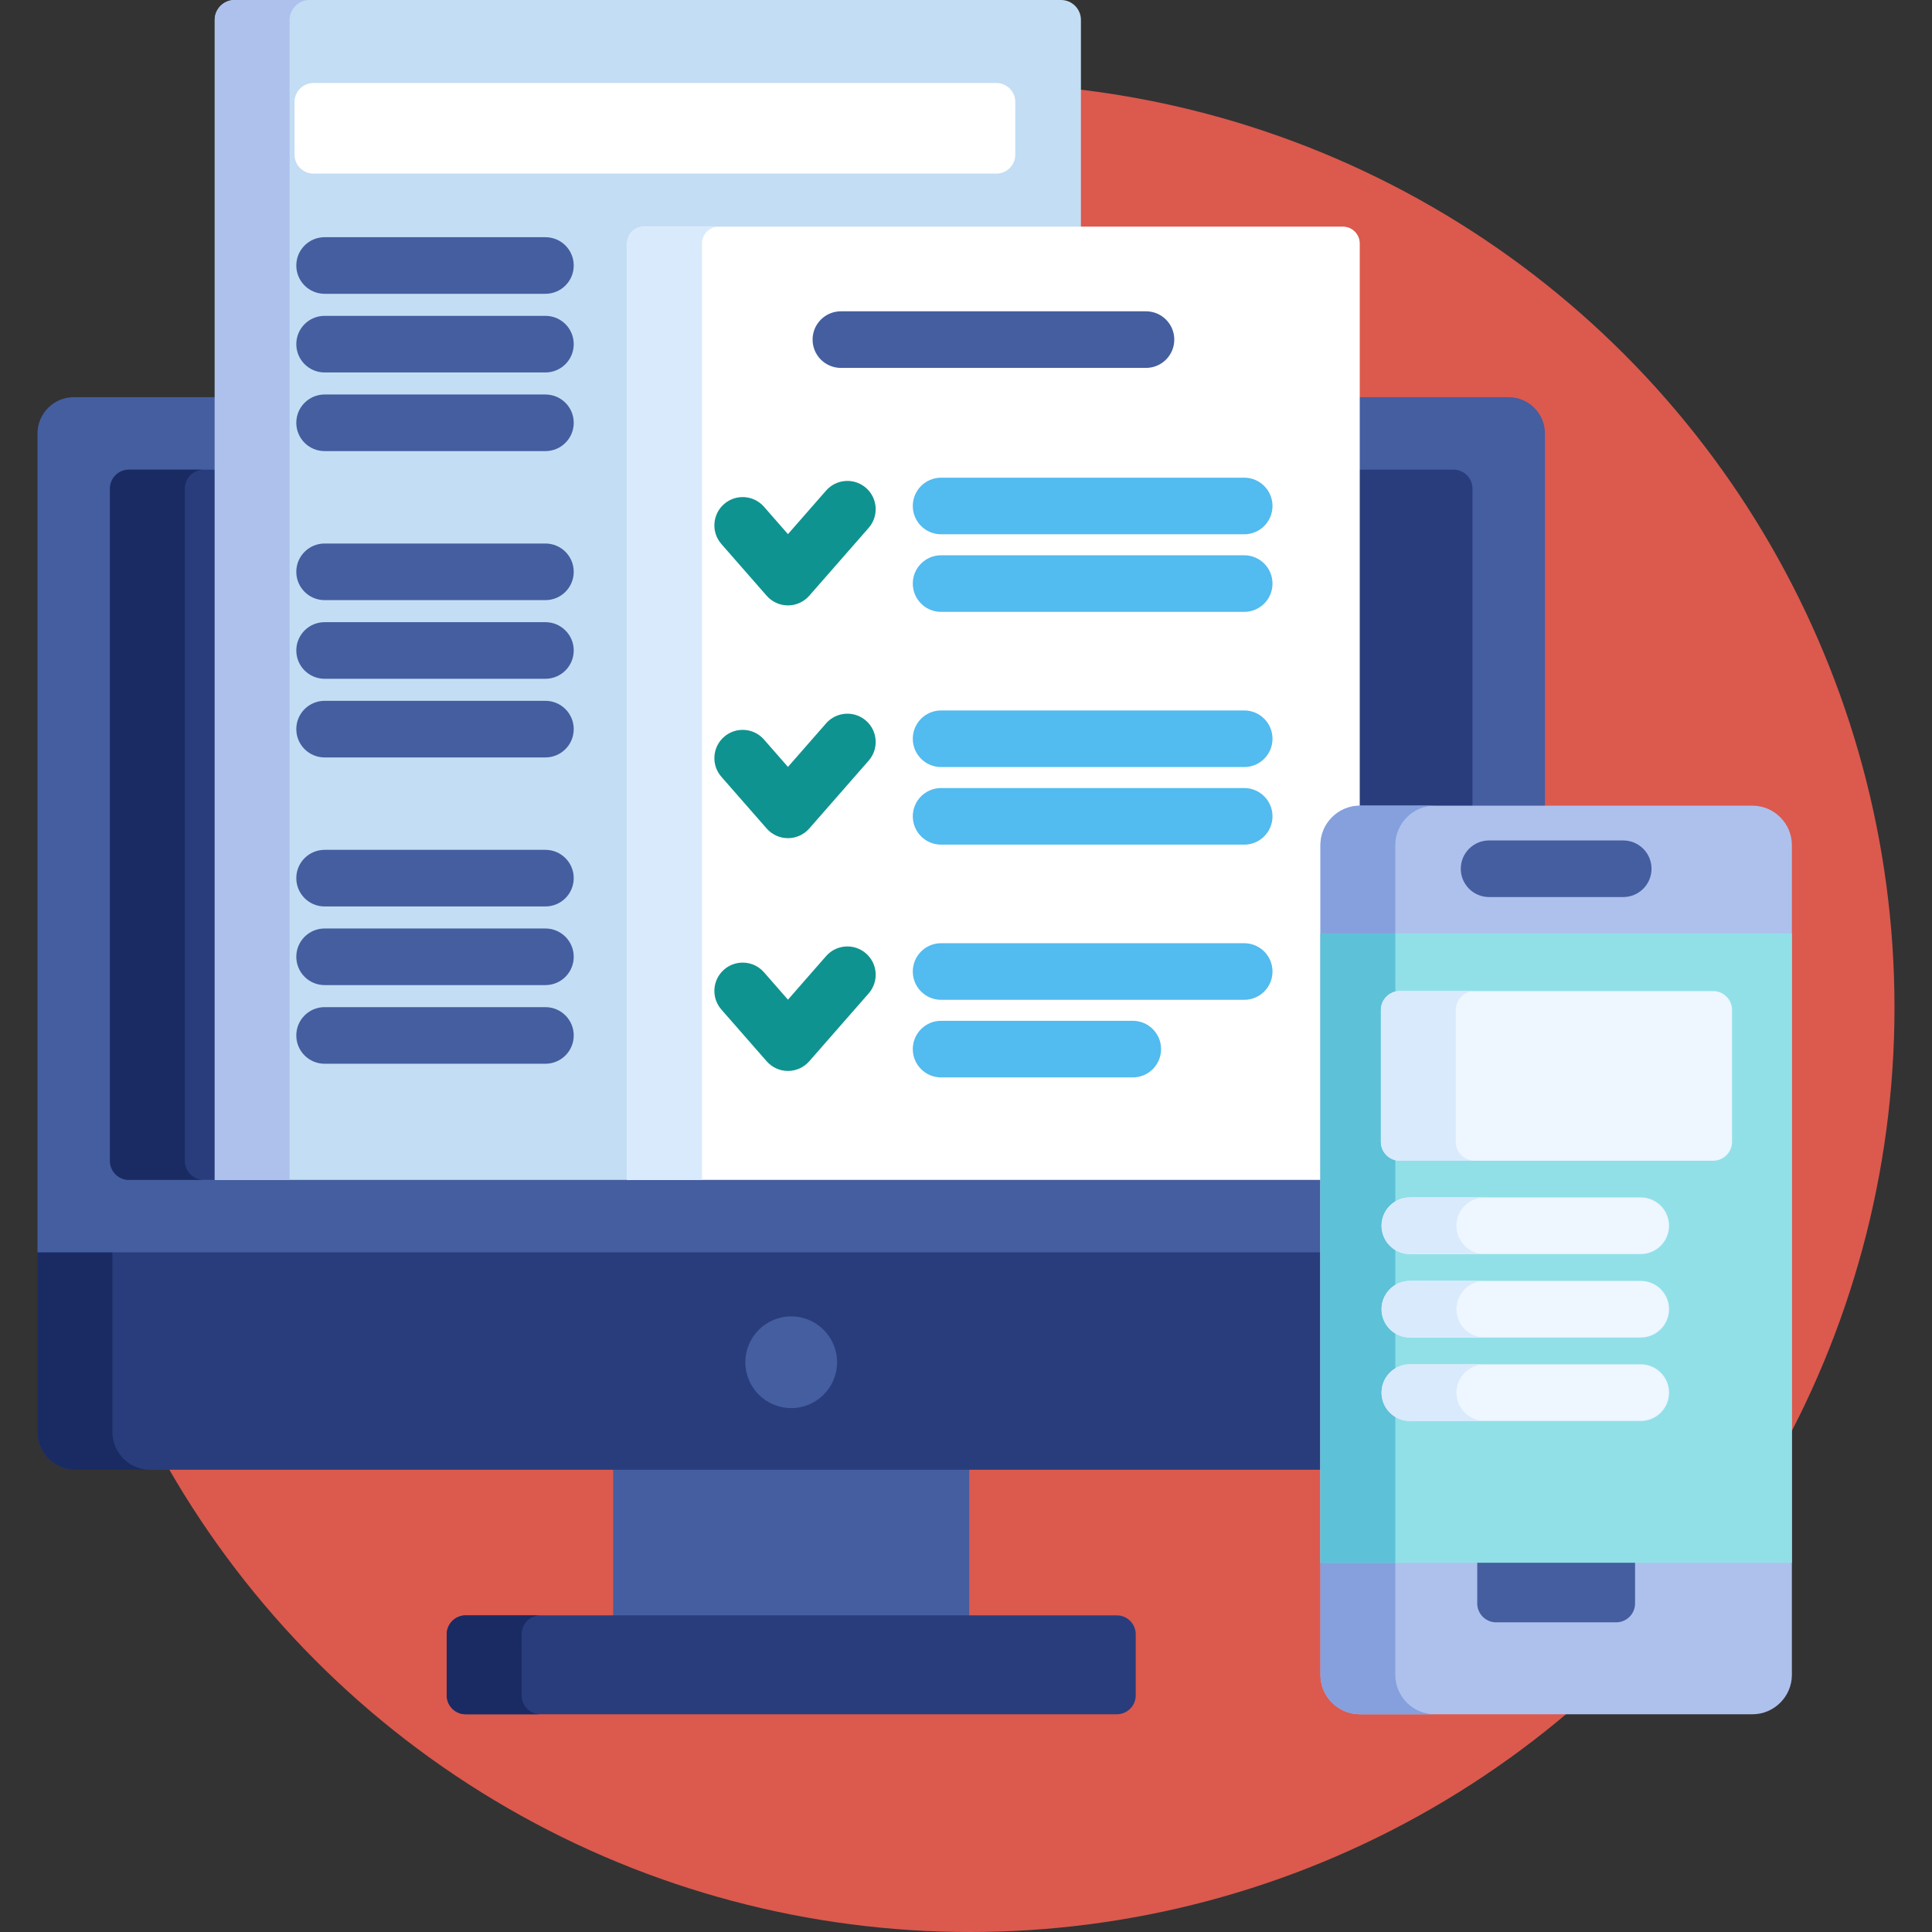 <?xml version="1.0"?>
<svg xmlns="http://www.w3.org/2000/svg" xmlns:xlink="http://www.w3.org/1999/xlink" version="1.1" id="Capa_1" x="0px" y="0px" viewBox="0 0 512 512" style="enable-background:new 0 0 512 512;" xml:space="preserve" width="512px" height="512px" class=""><rect x="0" y="0" width="512" height="512" fill="#333333" stroke="none"/><g><circle style="fill:#DC594E" cx="257.06" cy="267" r="245" data-original="#FF9518" class="active-path" data-old_color="#FF9518"/><rect x="162.51" y="388.5" style="fill:#445EA0;" width="94.35" height="40.586" data-original="#445EA0" class=""/><path style="fill:#293D7C;" d="M300.979,449.3c0,2.75-2.25,5-5,5H123.386c-2.75,0-5-2.25-5-5v-16.209c0-2.75,2.25-5,5-5H295.98  c2.75,0,5,2.25,5,5L300.979,449.3L300.979,449.3z" data-original="#293D7C" class=""/><path style="fill:#1A2B63;" d="M138.228,449.3v-16.209c0-2.75,2.25-5,5-5h-19.842c-2.75,0-5,2.25-5,5V449.3c0,2.75,2.25,5,5,5  h19.842C140.478,454.3,138.228,452.05,138.228,449.3z" data-original="#1A2B63" class=""/><path style="fill:#293D7C;" d="M350.927,330.888H9.94v48.617c0,5.5,4.5,10,10,10h330.986v-58.617H350.927z" data-original="#293D7C" class=""/><path style="fill:#1A2B63;" d="M29.783,379.505v-48.617H9.94v48.617c0,5.5,4.5,10,10,10h19.842  C34.283,389.505,29.783,385.005,29.783,379.505z" data-original="#1A2B63" class=""/><path style="fill:#445EA0;" d="M399.822,105.259h-39.976v109.255c-5.18,0.02-9.389,4.252-9.389,9.454v88.713H57.407V105.259H19.543  c-5.281,0-9.603,4.32-9.603,9.602v217.027h340.986v-107.92c0-5.214,4.242-9.456,9.456-9.456h49.041V114.86  C409.424,109.579,405.103,105.259,399.822,105.259z" data-original="#445EA0" class=""/><g>
	<path style="fill:#293D7C;" d="M57.407,124.464h-23.26c-2.75,0-5,2.25-5,5v178.217c0,2.75,2.25,5,5,5h23.261L57.407,124.464   L57.407,124.464z" data-original="#293D7C" class=""/>
	<path style="fill:#293D7C;" d="M385.219,124.464h-25.372v90.075c0.179-0.01,0.355-0.027,0.536-0.027h29.836v-85.048   C390.219,126.714,387.969,124.464,385.219,124.464z" data-original="#293D7C" class=""/>
</g><path style="fill:#1A2B63;" d="M48.989,307.681V129.464c0-2.75,2.25-5,5-5H34.147c-2.75,0-5,2.25-5,5v178.217c0,2.75,2.25,5,5,5  h19.842C51.239,312.681,48.989,310.431,48.989,307.681z" data-original="#1A2B63" class=""/><circle style="fill:#445EA0;" cx="209.68" cy="361.01" r="12.153" data-original="#445EA0" class=""/><path style="fill:#C3DDF4;" d="M167.197,65.513c0-2.447,2.004-4.451,4.453-4.451h114.807V5.266c0-2.897-2.369-5.266-5.265-5.266  H62.172c-2.896,0-5.265,2.369-5.265,5.266v307.415h110.29V65.513z" data-original="#C3DDF4" class=""/><path style="fill:#AEC1ED;" d="M82.014,0H62.172c-2.896,0-5.265,2.369-5.265,5.266v307.415H76.75V5.266  C76.75,2.369,79.119,0,82.014,0z" data-original="#AEC1ED" class=""/><path style="fill:#FFFFFF;" d="M350.927,223.968c0-5.202,4.223-9.435,9.42-9.454V64.513c0-2.447-2.004-4.451-4.452-4.451H170.65  c-2.449,0-4.453,2.004-4.453,4.451v248.168h184.729v-88.713H350.927z" data-original="#FFFFFF" class=""/><path style="fill:#D9EAFC;" d="M190.493,60.062H170.65c-2.449,0-4.453,2.004-4.453,4.451v248.168h19.842V64.513  C186.04,62.065,188.044,60.062,190.493,60.062z" data-original="#D9EAFC" class=""/><path style="fill:#0F9390;" d="M208.817,160.439c-2.162,0-4.219-0.933-5.643-2.56l-11.999-13.707  c-2.729-3.117-2.414-7.855,0.703-10.584c3.115-2.728,7.854-2.413,10.583,0.703l6.356,7.261l10.106-11.545  c2.728-3.117,7.466-3.432,10.583-0.703c3.117,2.729,3.432,7.467,0.703,10.584l-15.749,17.991  C213.037,159.505,210.98,160.439,208.817,160.439z" data-original="#0F9390" class=""/><g>
	<path style="fill:#52BBEF;" d="M329.727,141.591H249.4c-4.142,0-7.5-3.357-7.5-7.5s3.358-7.5,7.5-7.5h80.327   c4.142,0,7.5,3.357,7.5,7.5C337.227,138.233,333.869,141.591,329.727,141.591z" data-original="#52BBEF" class=""/>
	<path style="fill:#52BBEF;" d="M329.727,162.153H249.4c-4.142,0-7.5-3.357-7.5-7.5s3.358-7.5,7.5-7.5h80.327   c4.142,0,7.5,3.357,7.5,7.5S333.869,162.153,329.727,162.153z" data-original="#52BBEF" class=""/>
</g><path style="fill:#0F9390;" d="M208.817,222.124c-2.162,0-4.219-0.933-5.643-2.559l-11.999-13.706  c-2.729-3.117-2.414-7.855,0.703-10.583c3.117-2.729,7.855-2.413,10.583,0.702l6.356,7.261l10.106-11.545  c2.728-3.116,7.466-3.431,10.583-0.703c3.117,2.729,3.432,7.467,0.703,10.584l-15.749,17.99  C213.037,221.191,210.98,222.124,208.817,222.124z" data-original="#0F9390" class=""/><g>
	<path style="fill:#52BBEF;" d="M329.727,203.276H249.4c-4.142,0-7.5-3.357-7.5-7.5s3.358-7.5,7.5-7.5h80.327   c4.142,0,7.5,3.357,7.5,7.5S333.869,203.276,329.727,203.276z" data-original="#52BBEF" class=""/>
	<path style="fill:#52BBEF;" d="M329.727,223.839H249.4c-4.142,0-7.5-3.357-7.5-7.5s3.358-7.5,7.5-7.5h80.327   c4.142,0,7.5,3.357,7.5,7.5C337.227,220.481,333.869,223.839,329.727,223.839z" data-original="#52BBEF" class=""/>
</g><path style="fill:#0F9390;" d="M208.817,283.81L208.817,283.81c-2.162,0-4.219-0.934-5.643-2.56l-11.999-13.707  c-2.729-3.117-2.414-7.855,0.703-10.584c3.115-2.728,7.854-2.412,10.583,0.703l6.356,7.261l10.106-11.544  c2.728-3.117,7.466-3.431,10.583-0.703c3.117,2.729,3.432,7.467,0.703,10.584l-15.749,17.99  C213.037,282.876,210.98,283.81,208.817,283.81z" data-original="#0F9390" class=""/><g>
	<path style="fill:#52BBEF;" d="M329.727,264.962H249.4c-4.142,0-7.5-3.357-7.5-7.5s3.358-7.5,7.5-7.5h80.327   c4.142,0,7.5,3.357,7.5,7.5C337.227,261.604,333.869,264.962,329.727,264.962z" data-original="#52BBEF" class=""/>
	<path style="fill:#52BBEF;" d="M300.2,285.524h-50.801c-4.142,0-7.5-3.357-7.5-7.5s3.358-7.5,7.5-7.5H300.2   c4.142,0,7.5,3.357,7.5,7.5S304.342,285.524,300.2,285.524z" data-original="#52BBEF" class=""/>
</g><g>
	<path style="fill:#445EA0;" d="M144.543,77.86H86.022c-4.142,0-7.5-3.357-7.5-7.5s3.358-7.5,7.5-7.5h58.522   c4.142,0,7.5,3.357,7.5,7.5C152.043,74.503,148.685,77.86,144.543,77.86z" data-original="#445EA0" class=""/>
	<path style="fill:#445EA0;" d="M144.543,98.703H86.022c-4.142,0-7.5-3.357-7.5-7.5s3.358-7.5,7.5-7.5h58.522   c4.142,0,7.5,3.357,7.5,7.5S148.685,98.703,144.543,98.703z" data-original="#445EA0" class=""/>
	<path style="fill:#445EA0;" d="M144.543,119.546H86.022c-4.142,0-7.5-3.357-7.5-7.5s3.358-7.5,7.5-7.5h58.522   c4.142,0,7.5,3.357,7.5,7.5S148.685,119.546,144.543,119.546z" data-original="#445EA0" class=""/>
	<path style="fill:#445EA0;" d="M144.543,159.038H86.022c-4.142,0-7.5-3.357-7.5-7.5s3.358-7.5,7.5-7.5h58.522   c4.142,0,7.5,3.357,7.5,7.5C152.043,155.681,148.685,159.038,144.543,159.038z" data-original="#445EA0" class=""/>
	<path style="fill:#445EA0;" d="M144.543,179.882H86.022c-4.142,0-7.5-3.357-7.5-7.5s3.358-7.5,7.5-7.5h58.522   c4.142,0,7.5,3.357,7.5,7.5C152.043,176.524,148.685,179.882,144.543,179.882z" data-original="#445EA0" class=""/>
	<path style="fill:#445EA0;" d="M144.543,200.726H86.022c-4.142,0-7.5-3.357-7.5-7.5s3.358-7.5,7.5-7.5h58.522   c4.142,0,7.5,3.357,7.5,7.5C152.043,197.368,148.685,200.726,144.543,200.726z" data-original="#445EA0" class=""/>
	<path style="fill:#445EA0;" d="M144.543,240.218H86.022c-4.142,0-7.5-3.357-7.5-7.5s3.358-7.5,7.5-7.5h58.522   c4.142,0,7.5,3.357,7.5,7.5C152.043,236.86,148.685,240.218,144.543,240.218z" data-original="#445EA0" class=""/>
	<path style="fill:#445EA0;" d="M144.543,261.06H86.022c-4.142,0-7.5-3.357-7.5-7.5s3.358-7.5,7.5-7.5h58.522   c4.142,0,7.5,3.357,7.5,7.5C152.043,257.703,148.685,261.06,144.543,261.06z" data-original="#445EA0" class=""/>
	<path style="fill:#445EA0;" d="M144.543,281.903H86.022c-4.142,0-7.5-3.357-7.5-7.5s3.358-7.5,7.5-7.5h58.522   c4.142,0,7.5,3.357,7.5,7.5C152.043,278.546,148.685,281.903,144.543,281.903z" data-original="#445EA0" class=""/>
	<path style="fill:#445EA0;" d="M303.698,97.499h-80.853c-4.142,0-7.5-3.357-7.5-7.5s3.358-7.5,7.5-7.5h80.853   c4.142,0,7.5,3.357,7.5,7.5S307.84,97.499,303.698,97.499z" data-original="#445EA0" class=""/>
</g><path style="fill:#AEC1ED;" d="M474.868,443.844c0,5.751-4.705,10.456-10.456,10.456H360.383c-5.751,0-10.456-4.705-10.456-10.456  V223.968c0-5.751,4.705-10.456,10.456-10.456h104.029c5.751,0,10.456,4.705,10.456,10.456L474.868,443.844L474.868,443.844z" data-original="#AEC1ED" class=""/><path style="fill:#85A0DD;" d="M369.769,443.844V223.968c0-5.751,4.705-10.456,10.456-10.456h-19.842  c-5.751,0-10.456,4.705-10.456,10.456v219.876c0,5.751,4.705,10.456,10.456,10.456h19.842  C374.474,454.3,369.769,449.595,369.769,443.844z" data-original="#85A0DD" class=""/><path style="fill:#445EA0;" d="M391.485,413.15v11.786c0,2.75,2.25,5,5,5h31.824c2.75,0,5-2.25,5-5V413.15H391.485z" data-original="#445EA0" class=""/><rect x="349.93" y="247.39" style="fill:#91E0E8;" width="124.94" height="166.76" data-original="#91E0E8" class=""/><rect x="349.93" y="247.39" style="fill:#5DC1D8;" width="19.842" height="166.76" data-original="#5DC1D8" class=""/><path style="fill:#445EA0;" d="M430.172,237.729h-35.55c-4.142,0-7.5-3.357-7.5-7.5s3.358-7.5,7.5-7.5h35.55  c4.142,0,7.5,3.357,7.5,7.5S434.314,237.729,430.172,237.729z" data-original="#445EA0" class=""/><g>
	<path style="fill:#EEF6FF" d="M459.009,302.603c0,2.75-2.25,5-5,5h-83.058c-2.75,0-5-2.25-5-5v-34.958c0-2.75,2.25-5,5-5h83.058   c2.75,0,5,2.25,5,5L459.009,302.603L459.009,302.603z" data-original="#EEF6FF" class="" data-old_color="#EEF6FF"/>
	<path style="fill:#EEF6FF" d="M434.814,332.336h-61.188c-4.142,0-7.5-3.357-7.5-7.5s3.358-7.5,7.5-7.5h61.188   c4.142,0,7.5,3.357,7.5,7.5C442.314,328.978,438.956,332.336,434.814,332.336z" data-original="#EEF6FF" class="" data-old_color="#EEF6FF"/>
	<path style="fill:#EEF6FF" d="M434.814,354.451h-61.188c-4.142,0-7.5-3.357-7.5-7.5s3.358-7.5,7.5-7.5h61.188   c4.142,0,7.5,3.357,7.5,7.5S438.956,354.451,434.814,354.451z" data-original="#EEF6FF" class="" data-old_color="#EEF6FF"/>
	<path style="fill:#EEF6FF" d="M434.814,376.565h-61.188c-4.142,0-7.5-3.357-7.5-7.5c0-4.142,3.358-7.5,7.5-7.5h61.188   c4.142,0,7.5,3.358,7.5,7.5C442.314,373.208,438.956,376.565,434.814,376.565z" data-original="#EEF6FF" class="" data-old_color="#EEF6FF"/>
</g><g>
	<path style="fill:#D9EAFC;" d="M385.794,302.603v-34.958c0-2.75,2.25-5,5-5h-19.842c-2.75,0-5,2.25-5,5v34.958c0,2.75,2.25,5,5,5   h19.842C388.044,307.603,385.794,305.353,385.794,302.603z" data-original="#D9EAFC" class=""/>
	<path style="fill:#D9EAFC;" d="M385.968,324.836c0-4.143,3.358-7.5,7.5-7.5h-19.842c-4.142,0-7.5,3.357-7.5,7.5s3.358,7.5,7.5,7.5   h19.842C389.326,332.336,385.968,328.978,385.968,324.836z" data-original="#D9EAFC" class=""/>
	<path style="fill:#D9EAFC;" d="M385.968,346.951c0-4.143,3.358-7.5,7.5-7.5h-19.842c-4.142,0-7.5,3.357-7.5,7.5s3.358,7.5,7.5,7.5   h19.842C389.326,354.451,385.968,351.094,385.968,346.951z" data-original="#D9EAFC" class=""/>
	<path style="fill:#D9EAFC;" d="M385.968,369.065c0-4.142,3.358-7.5,7.5-7.5h-19.842c-4.142,0-7.5,3.358-7.5,7.5   c0,4.143,3.358,7.5,7.5,7.5h19.842C389.326,376.565,385.968,373.208,385.968,369.065z" data-original="#D9EAFC" class=""/>
</g><path style="fill:#FFFFFF;" d="M269.06,41c0,2.75-2.25,5-5,5h-181c-2.75,0-5-2.25-5-5V27c0-2.75,2.25-5,5-5h181c2.75,0,5,2.25,5,5  V41z" data-original="#FFFFFF" class=""/></g> </svg>
